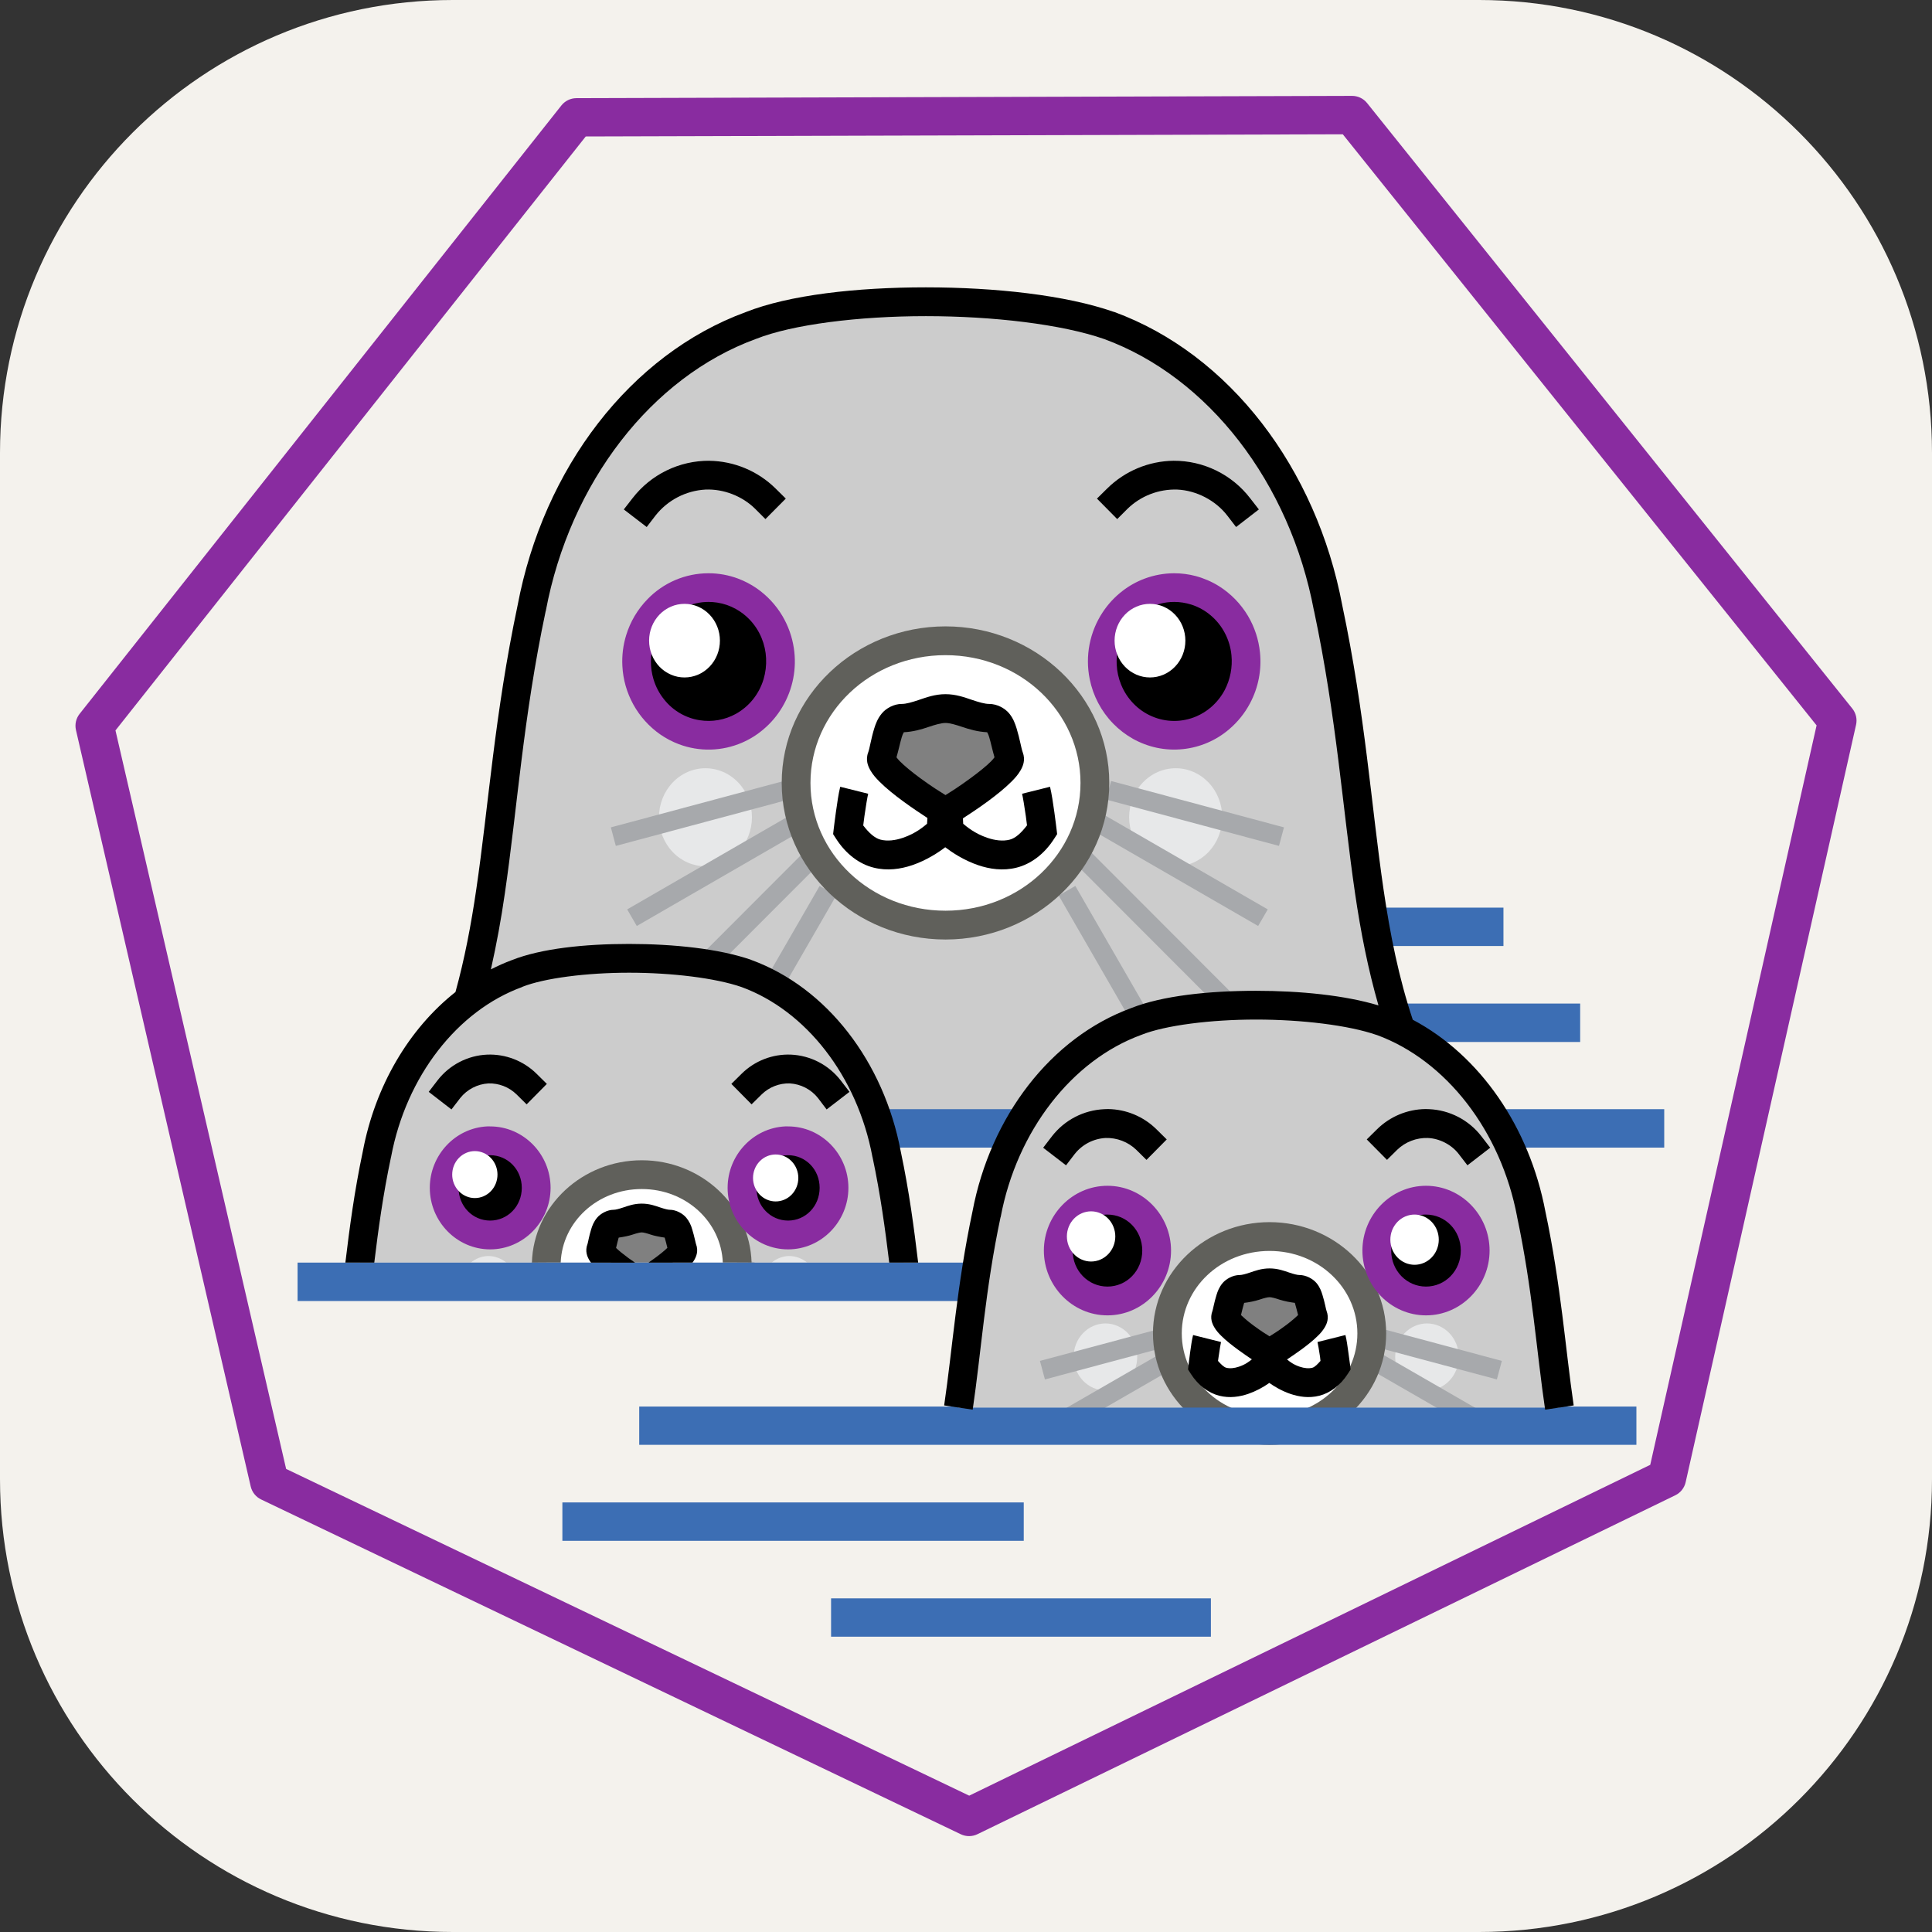 <svg width="256" height="256" viewBox="0 0 256 256" fill="none" xmlns="http://www.w3.org/2000/svg">
<rect x="0" y="0" width="256" height="256" fill="#333333" stroke="none"/>
<path d="M196 0H60C26.863 0 0 26.863 0 60V196C0 229.137 26.863 256 60 256H196C229.137 256 256 229.137 256 196V60C256 26.863 229.137 0 196 0Z" fill="#F4F2ED"/>
<path d="M181.815 120.262C182.088 121.971 182.368 123.68 182.704 125.351H199.215V120.262H181.815ZM184.551 132.976C184.893 134.145 185.254 135.309 185.654 136.467C186.613 136.944 187.548 137.477 188.451 138.071H209.381V132.976H184.551ZM150.569 135.34C149.784 135.626 149.015 135.96 148.261 136.323V136.33C149.017 135.965 149.782 135.626 150.569 135.34ZM74.518 199.078V204.167H135.652V199.078H74.518ZM110.121 211.793V216.867H160.45V211.793H110.121Z" fill="#3C6EB4"/>
<path d="M122.679 39.979C113.626 39.979 104.756 41.025 99.474 43.127C84.926 48.451 73.753 62.993 70.442 80.61C66.081 101.234 66.341 117.376 62.012 132.563C63.991 131.054 66.184 129.849 68.519 128.986C71.9 127.648 77.57 126.977 83.359 126.977C89.148 126.977 95.067 127.65 98.904 128.986C107.332 132.065 113.98 139.975 116.733 149.791H134.652C138.323 143.004 143.926 137.764 150.569 135.34C157.795 132.475 174.842 132.482 183.051 135.34C183.941 135.664 184.806 136.059 185.658 136.481C180.012 120.135 180.729 103.015 175.993 80.61C172.683 62.993 161.506 48.451 146.961 43.127C140.962 41.032 131.73 39.981 122.679 39.979Z" fill="#CCCCCC"/>
<path d="M93.476 101.795C91.842 101.797 90.275 102.482 89.121 103.7C87.966 104.918 87.318 106.569 87.318 108.29C87.318 110.012 87.966 111.663 89.121 112.881C90.275 114.099 91.842 114.784 93.476 114.786C95.11 114.784 96.677 114.099 97.832 112.881C98.987 111.663 99.636 110.012 99.636 108.29C99.636 106.569 98.987 104.918 97.832 103.7C96.678 102.482 95.11 101.797 93.476 101.795ZM155.776 101.795C154.142 101.797 152.576 102.482 151.421 103.7C150.267 104.918 149.618 106.569 149.618 108.29C149.618 110.012 150.267 111.663 151.421 112.881C152.576 114.099 154.142 114.784 155.776 114.786C156.587 114.787 157.39 114.621 158.139 114.295C158.888 113.969 159.569 113.491 160.143 112.888C160.717 112.284 161.172 111.568 161.482 110.779C161.793 109.99 161.953 109.144 161.953 108.29C161.953 107.436 161.793 106.591 161.482 105.802C161.172 105.013 160.717 104.296 160.143 103.693C159.569 103.09 158.888 102.612 158.139 102.286C157.39 101.96 156.587 101.793 155.776 101.795Z" fill="#E7E8E9"/>
<path d="M103.856 103.487L80.942 109.631L81.598 112.087L104.516 105.943L103.856 103.487ZM147.221 103.487L146.561 105.943L169.473 112.087L170.133 109.631L147.221 103.487ZM106.15 107.19L83.105 120.5L84.377 122.699L107.418 109.391L106.15 107.19ZM144.94 107.19L143.668 109.391L166.711 122.699L167.984 120.5L144.94 107.19ZM107.835 111.605L91.966 127.497C93.046 127.633 94.075 127.805 95.058 127.996L109.633 113.401L107.835 111.605ZM143.253 111.605L141.458 113.401L161.387 133.362C162.515 133.288 163.667 133.238 164.834 133.214L143.253 111.605ZM108.606 117.391L101.31 130.039C102.068 130.413 102.811 130.825 103.532 131.278L110.809 118.66L108.606 117.391ZM142.485 117.391L140.281 118.66L150.029 135.563C150.21 135.491 150.385 135.406 150.569 135.34C151.141 135.113 151.795 134.91 152.481 134.72L142.485 117.391Z" fill="#A7A9AC"/>
<path d="M145.075 103.736C145.075 106.21 144.563 108.66 143.569 110.946C142.574 113.231 141.116 115.308 139.278 117.058C137.44 118.807 135.258 120.195 132.856 121.142C130.454 122.088 127.88 122.576 125.28 122.576C122.681 122.576 120.106 122.089 117.704 121.142C115.303 120.195 113.12 118.808 111.282 117.058C109.443 115.309 107.985 113.232 106.991 110.946C105.996 108.66 105.484 106.21 105.484 103.736C105.484 101.262 105.996 98.813 106.991 96.527C107.986 94.241 109.444 92.165 111.282 90.415C113.121 88.666 115.303 87.279 117.705 86.332C120.107 85.385 122.681 84.898 125.28 84.899C130.53 84.899 135.564 86.884 139.276 90.417C142.988 93.949 145.075 98.74 145.075 103.736Z" fill="white"/>
<path d="M133.729 100.34C133.065 98.62 133.065 95.179 131.074 95.179C129.082 95.179 127.239 93.889 125.28 93.889C123.321 93.889 121.482 95.179 119.487 95.179C117.496 95.179 117.496 98.62 116.832 100.342C116.169 102.06 125.28 107.651 125.28 107.651C125.28 107.651 134.392 102.06 133.729 100.34Z" fill="#808080"/>
<path d="M115.829 146.972C116.438 148.606 116.917 150.309 117.292 152.063H133.515C134.331 150.269 135.281 148.565 136.345 146.97L115.829 146.972ZM197.281 146.974C198.357 148.592 199.302 150.294 200.105 152.063H220.519V146.974H197.281Z" fill="#3C6EB4"/>
<path d="M83.361 126.977C77.572 126.977 71.9 127.648 68.519 128.986C59.215 132.386 52.078 141.668 49.961 152.909C48.855 158.119 48.219 162.849 47.679 167.303H119.744C119.203 162.849 118.582 158.121 117.476 152.909C115.361 141.668 108.207 132.388 98.902 128.988C95.063 127.652 89.148 126.979 83.359 126.979L83.361 126.977Z" fill="#CCCCCC"/>
<path d="M64.691 166.424C63.85 166.45 63.04 166.758 62.377 167.303H67.097C66.41 166.739 65.564 166.431 64.691 166.426V166.424ZM104.553 166.424C103.712 166.45 102.9 166.758 102.237 167.303H106.961C106.272 166.738 105.425 166.43 104.551 166.426L104.553 166.424Z" fill="#E7E8E9"/>
<path d="M71.216 167.063L70.324 167.303H71.283L71.216 167.063ZM99.19 167.063L99.125 167.303H100.084L99.19 167.063Z" fill="#A7A9AC"/>
<path d="M85.037 155.656C81.753 155.665 78.6 156.884 76.246 159.057C73.89 161.23 72.517 164.187 72.415 167.303H97.641C97.539 164.19 96.168 161.236 93.817 159.063C91.466 156.891 88.318 155.669 85.037 155.656Z" fill="white"/>
<path d="M85.037 161.383C83.783 161.383 82.609 162.213 81.335 162.213C80.061 162.213 80.051 164.403 79.627 165.5C79.48 165.884 80.121 166.575 80.983 167.303H89.088C89.951 166.575 90.577 165.884 90.428 165.5C90.004 164.403 90.011 162.213 88.737 162.213C87.465 162.213 86.291 161.383 85.037 161.383Z" fill="#808080"/>
<path d="M179.138 12.705L76.371 13.007C75.991 13.009 75.616 13.096 75.273 13.262C74.931 13.428 74.63 13.668 74.393 13.966L10.544 94.597C10.31 94.895 10.145 95.242 10.062 95.612C9.979 95.982 9.98 96.366 10.065 96.736L33.222 196.967C33.309 197.341 33.478 197.69 33.719 197.988C33.959 198.287 34.264 198.527 34.61 198.691L127.323 243.054C127.668 243.216 128.046 243.299 128.427 243.295C128.808 243.292 129.184 243.203 129.527 243.035L221.987 198.131C222.332 197.963 222.634 197.72 222.872 197.419C223.109 197.117 223.276 196.767 223.359 196.392L245.939 96.033C246.022 95.662 246.02 95.278 245.935 94.908C245.849 94.538 245.682 94.191 245.445 93.894L181.137 13.645C180.896 13.348 180.591 13.11 180.246 12.947C179.9 12.784 179.52 12.702 179.138 12.705ZM177.927 17.794L240.707 96.116L218.666 194.097L128.424 237.934L37.913 194.639L15.301 96.785L77.616 18.081L177.927 17.794Z" fill="#892CA0"/>
<path d="M206.625 186.515C205.508 178.911 204.966 170.64 202.902 160.911C200.638 148.893 192.996 138.97 183.049 135.338C174.84 132.48 157.795 132.473 150.569 135.338C140.622 138.97 132.98 148.893 130.716 160.911C128.655 170.642 128.111 178.911 126.993 186.515" fill="#CCCCCC"/>
<path d="M146.474 175.362C145.92 175.363 145.372 175.478 144.86 175.701C144.349 175.924 143.884 176.251 143.493 176.663C143.101 177.074 142.791 177.563 142.579 178.101C142.368 178.64 142.259 179.216 142.26 179.798C142.259 180.381 142.368 180.957 142.579 181.495C142.791 182.033 143.101 182.522 143.493 182.934C143.884 183.346 144.349 183.673 144.86 183.896C145.372 184.119 145.92 184.234 146.474 184.234C147.593 184.233 148.665 183.765 149.455 182.934C150.245 182.102 150.688 180.974 150.687 179.798C150.688 178.623 150.245 177.495 149.455 176.663C148.665 175.831 147.593 175.363 146.474 175.362ZM189.083 175.362C188.53 175.363 187.981 175.478 187.47 175.701C186.958 175.924 186.493 176.251 186.102 176.663C185.71 177.074 185.4 177.563 185.188 178.101C184.977 178.64 184.868 179.216 184.869 179.798C184.868 180.381 184.977 180.957 185.188 181.495C185.4 182.033 185.71 182.522 186.102 182.934C186.493 183.346 186.958 183.673 187.47 183.896C187.981 184.119 188.53 184.234 189.083 184.234C190.202 184.233 191.274 183.765 192.064 182.934C192.854 182.102 193.297 180.974 193.296 179.798C193.297 178.623 192.854 177.495 192.064 176.663C191.274 175.831 190.202 175.363 189.083 175.362Z" fill="#E7E8E9"/>
<path d="M153.47 176.129L137.798 180.327L138.458 182.783L154.126 178.585L153.47 176.129ZM183.331 176.129L182.671 178.585L198.343 182.783L199.003 180.327L183.331 176.129ZM154.937 178.696L139.184 187.778L140.453 189.978L156.204 180.899L154.937 178.696ZM181.865 178.696L180.593 180.899L196.344 189.978L197.616 187.778L181.865 178.696Z" fill="#A7A9AC"/>
<path d="M181.758 176.693C181.758 180.101 180.332 183.37 177.793 185.78C175.255 188.19 171.812 189.544 168.221 189.544C164.631 189.544 161.187 188.19 158.648 185.78C156.109 183.37 154.683 180.102 154.683 176.693C154.683 173.285 156.109 170.016 158.648 167.606C161.187 165.196 164.631 163.843 168.221 163.843C171.812 163.843 175.255 165.197 177.793 167.607C180.332 170.017 181.758 173.285 181.758 176.693Z" fill="white"/>
<path d="M173.998 174.374C173.544 173.201 173.544 170.852 172.182 170.852C170.821 170.852 169.564 169.975 168.221 169.975C166.881 169.975 165.622 170.854 164.259 170.854C162.899 170.854 162.899 173.201 162.443 174.376C161.99 175.549 168.221 179.361 168.221 179.361C168.221 179.361 174.453 175.549 173.998 174.374Z" fill="#808080"/>
<path d="M125.282 82.998C113.37 82.998 103.581 92.257 103.581 103.744C103.581 115.23 113.37 124.49 125.282 124.49C137.197 124.49 146.985 115.23 146.985 103.744C146.985 92.257 137.193 82.998 125.282 82.998ZM125.282 86.812C135.235 86.812 143.172 94.424 143.172 103.744C143.172 113.066 135.235 120.673 125.282 120.673C115.332 120.673 107.392 113.066 107.392 103.744C107.392 94.424 115.332 86.812 125.282 86.812ZM85.037 153.741C77.194 153.741 70.693 159.751 70.481 167.303H74.295C74.502 161.92 79.157 157.554 85.037 157.554C90.918 157.554 95.568 161.92 95.775 167.303H99.588C99.379 159.753 92.877 153.741 85.037 153.741ZM168.225 161.94C159.771 161.94 152.774 168.504 152.774 176.686C152.774 184.872 159.771 191.447 168.225 191.447C176.681 191.447 183.674 184.871 183.674 176.686C183.674 168.504 176.682 161.94 168.225 161.94ZM168.225 165.755C174.724 165.755 179.859 170.672 179.859 176.688C179.859 182.699 174.724 187.634 168.225 187.634C161.728 187.634 156.591 182.699 156.591 176.686C156.591 170.675 161.728 165.755 168.225 165.755Z" fill="#60605B"/>
<path d="M39.43 167.303V172.392H128.782C129.003 170.738 129.248 169.044 129.53 167.303H39.43ZM84.701 186.373V191.447H216.832V186.373H206.608L206.627 186.513H126.991L127.01 186.373H84.701Z" fill="#3C6EB4"/>
<path d="M122.683 38.075H122.679C113.493 38.075 104.555 39.078 98.793 41.362C83.521 46.973 72.007 62.058 68.583 80.221C65.537 94.63 64.73 106.815 63.109 117.848C62.418 122.565 61.564 127.058 60.351 131.45C54.154 136.345 49.703 143.925 48.075 152.561C46.94 157.931 46.311 162.775 45.763 167.303H49.594C50.126 162.934 50.745 158.343 51.813 153.309L51.827 153.291V153.258C53.837 142.595 60.622 133.913 69.173 130.791L69.207 130.773L69.221 130.758C72.121 129.608 77.715 128.889 83.359 128.889C88.996 128.889 94.811 129.591 98.264 130.79C106.808 133.917 113.587 142.601 115.595 153.258V153.291L115.61 153.309C116.679 158.343 117.297 162.935 117.828 167.303H121.661C121.114 162.771 120.487 157.919 119.349 152.542C117.118 140.731 109.61 130.871 99.556 127.2H99.542L99.527 127.181C95.301 125.714 89.294 125.08 83.357 125.076C77.431 125.076 71.69 125.69 67.835 127.215C66.88 127.565 65.954 127.989 65.047 128.446C65.793 125.125 66.408 121.776 66.891 118.407C68.541 107.156 69.315 95.115 72.3 81.003L72.319 80.984V80.955C75.519 63.919 86.342 49.969 100.134 44.921L100.152 44.906H100.18C104.983 42.996 113.777 41.889 122.683 41.891C131.575 41.891 140.685 42.966 146.301 44.921C160.092 49.967 170.915 63.917 174.112 80.953L174.131 80.99V81.003C177.114 95.115 177.907 107.156 179.557 118.407C180.3 123.474 181.264 128.382 182.654 133.222C178.24 131.887 172.322 131.286 166.438 131.286C160.114 131.286 153.999 131.949 149.907 133.568C139.225 137.477 131.239 147.949 128.859 160.522C126.765 170.401 126.208 178.736 125.105 186.229L128.887 186.788C130.021 179.076 130.543 170.884 132.574 161.302L132.593 161.283V161.271C134.746 149.83 142.038 140.48 151.233 137.125H151.246L151.279 137.106C154.414 135.864 160.398 135.097 166.44 135.097C172.479 135.097 178.698 135.847 182.415 137.14H182.433C191.609 140.506 198.883 149.843 201.036 161.271V161.302C203.066 170.882 203.603 179.076 204.737 186.786L208.522 186.229C207.421 178.735 206.863 170.399 204.77 160.52C202.657 149.353 196.119 139.846 187.199 135.119C185.348 129.564 184.212 123.885 183.325 117.848C181.708 106.823 180.906 94.647 177.866 80.254C174.448 62.06 162.926 46.93 147.625 41.329H147.592C141.205 39.098 131.883 38.077 122.683 38.075ZM93.975 61.053C92.017 61.043 90.082 61.484 88.322 62.342C86.561 63.2 85.022 64.453 83.824 66.002L82.657 67.503L85.692 69.833L86.855 68.316C87.651 67.305 88.653 66.474 89.795 65.88C90.937 65.286 92.192 64.942 93.478 64.87C95.874 64.769 98.364 65.733 100.067 67.424L101.424 68.781L104.122 66.067L102.765 64.726C100.419 62.411 97.266 61.096 93.97 61.057L93.975 61.053ZM155.505 61.053C152.209 61.093 149.056 62.41 146.71 64.726L145.353 66.067L148.036 68.781L149.395 67.424C150.265 66.577 151.297 65.914 152.429 65.475C153.562 65.036 154.771 64.831 155.984 64.87C158.52 64.981 161.073 66.303 162.622 68.318L163.789 69.833L166.805 67.503L165.638 66.002C164.444 64.453 162.908 63.201 161.15 62.343C159.393 61.484 157.461 61.043 155.505 61.053ZM93.878 77.859C91.351 77.86 88.927 78.891 87.141 80.725C85.354 82.559 84.35 85.047 84.349 87.64C84.349 90.234 85.353 92.722 87.14 94.557C88.927 96.391 91.35 97.422 93.878 97.423C95.13 97.424 96.371 97.172 97.528 96.681C98.686 96.19 99.738 95.47 100.624 94.561C101.51 93.653 102.213 92.574 102.693 91.386C103.172 90.199 103.419 88.926 103.419 87.64C103.419 86.355 103.172 85.082 102.692 83.895C102.212 82.708 101.509 81.629 100.623 80.721C99.737 79.812 98.685 79.092 97.528 78.601C96.371 78.11 95.13 77.858 93.878 77.859ZM155.584 77.859C153.058 77.861 150.635 78.892 148.848 80.726C147.062 82.56 146.058 85.047 146.058 87.64C146.058 90.234 147.061 92.721 148.848 94.556C150.634 96.39 153.057 97.422 155.584 97.423C158.112 97.422 160.535 96.391 162.322 94.557C164.109 92.722 165.113 90.234 165.113 87.64C165.112 85.047 164.109 82.56 162.322 80.726C160.536 78.892 158.111 77.861 155.584 77.859ZM125.282 91.982C123.885 91.982 122.74 92.412 121.788 92.733C120.835 93.055 120.074 93.275 119.487 93.275C118.442 93.275 117.415 93.848 116.856 94.521C116.3 95.192 116.036 95.886 115.833 96.546C115.427 97.86 115.23 99.197 115.051 99.662C114.642 100.72 115.033 101.563 115.357 102.116C115.68 102.669 116.075 103.104 116.519 103.554C117.411 104.45 118.54 105.348 119.679 106.185C120.846 107.04 122.017 107.818 122.887 108.386L122.841 109.153C122.412 109.504 121.366 110.431 119.633 111.017C118.608 111.364 117.575 111.487 116.679 111.259C115.918 111.063 115.16 110.392 114.382 109.376C114.432 108.974 114.45 108.81 114.541 108.148C114.701 106.991 114.933 105.591 115.038 105.176L111.334 104.251C111.113 105.136 110.925 106.426 110.759 107.623C110.593 108.818 110.471 109.841 110.471 109.841L110.392 110.523L110.759 111.097C112.103 113.209 113.895 114.491 115.739 114.961C117.583 115.433 119.371 115.147 120.865 114.644C122.801 113.986 124.379 112.929 125.249 112.265C126.121 112.929 127.69 113.989 129.621 114.644C131.114 115.149 132.884 115.433 134.728 114.961C136.572 114.489 138.366 113.209 139.708 111.097L140.077 110.525L139.995 109.841C139.995 109.841 139.874 108.818 139.708 107.623C139.542 106.424 139.35 105.136 139.133 104.251L135.43 105.176C135.534 105.591 135.766 106.991 135.928 108.148C136.017 108.801 136.039 108.96 136.085 109.362C135.303 110.387 134.555 111.063 133.788 111.261C132.891 111.487 131.861 111.364 130.836 111.017C129.103 110.431 128.055 109.504 127.628 109.153L127.594 108.436C128.478 107.864 129.674 107.072 130.882 106.187C132.021 105.348 133.15 104.448 134.044 103.55C134.486 103.102 134.885 102.667 135.205 102.116C135.532 101.563 135.919 100.72 135.51 99.66C135.331 99.199 135.119 97.86 134.713 96.544C134.51 95.888 134.267 95.191 133.708 94.517C133.15 93.846 132.123 93.275 131.075 93.275C130.491 93.275 129.729 93.054 128.778 92.733C127.825 92.412 126.682 91.982 125.282 91.982ZM125.282 95.797C125.845 95.797 126.591 96.015 127.55 96.337C128.431 96.636 129.54 96.964 130.802 97.025C130.845 97.09 130.959 97.302 131.075 97.68C131.28 98.343 131.488 99.357 131.776 100.344C131.684 100.469 131.573 100.626 131.332 100.869C130.701 101.504 129.672 102.328 128.616 103.102C126.993 104.295 125.979 104.916 125.282 105.353C124.591 104.918 123.557 104.302 121.929 103.104C120.872 102.33 119.864 101.504 119.233 100.869C118.99 100.626 118.883 100.469 118.79 100.344C119.074 99.357 119.285 98.345 119.487 97.68C119.551 97.451 119.644 97.231 119.762 97.025C121.023 96.966 122.117 96.636 123 96.337C123.955 96.015 124.722 95.797 125.282 95.797ZM64.546 139.743C61.964 139.854 59.549 141.115 57.971 143.161L56.809 144.677L59.822 147.007L60.989 145.488C61.441 144.923 62.007 144.459 62.651 144.126C63.294 143.794 64 143.6 64.722 143.558C65.404 143.538 66.083 143.656 66.719 143.902C67.354 144.149 67.934 144.52 68.425 144.994L69.782 146.334L72.461 143.622L71.104 142.282C70.243 141.432 69.217 140.768 68.088 140.331C66.96 139.894 65.754 139.694 64.546 139.743ZM104.809 139.743C103.602 139.694 102.398 139.894 101.272 140.33C100.146 140.767 99.122 141.432 98.264 142.282L96.909 143.622L99.588 146.332L100.947 144.994C101.437 144.52 102.016 144.149 102.652 143.902C103.287 143.655 103.966 143.537 104.647 143.556C105.37 143.598 106.077 143.791 106.72 144.124C107.364 144.457 107.93 144.922 108.382 145.488L109.531 147.007L112.562 144.677L111.397 143.161C110.613 142.148 109.617 141.317 108.48 140.726C107.342 140.136 106.09 139.801 104.809 139.743ZM188.892 146.956H188.888C186.478 146.984 184.173 147.946 182.459 149.64L181.102 150.979L183.784 153.689L185.138 152.35C185.675 151.832 186.311 151.427 187.008 151.159C187.704 150.891 188.448 150.765 189.194 150.789C190.743 150.853 192.33 151.668 193.276 152.894L194.443 154.41L197.461 152.081L196.294 150.566C195.471 149.498 194.424 148.623 193.227 148.002C192.031 147.381 190.713 147.029 189.366 146.97C189.209 146.965 189.052 146.956 188.892 146.956ZM146.81 146.956C146.65 146.956 146.491 146.963 146.331 146.972C144.982 147.031 143.662 147.383 142.462 148.003C141.263 148.624 140.214 149.498 139.387 150.566L138.225 152.081L141.257 154.412L142.418 152.894C142.91 152.276 143.527 151.769 144.228 151.406C144.93 151.043 145.7 150.833 146.489 150.789C147.237 150.765 147.982 150.891 148.681 151.159C149.38 151.427 150.018 151.832 150.558 152.35L151.915 153.691L154.598 150.981L153.241 149.64C151.526 147.946 149.22 146.983 146.81 146.956ZM64.944 151.156C63.328 151.156 61.778 151.814 60.635 152.984C59.492 154.154 58.849 155.74 58.848 157.395C58.847 158.216 59.003 159.029 59.309 159.788C59.614 160.546 60.063 161.236 60.629 161.817C61.195 162.398 61.868 162.859 62.608 163.174C63.348 163.488 64.142 163.651 64.944 163.651C65.745 163.651 66.539 163.488 67.279 163.174C68.02 162.859 68.692 162.398 69.258 161.817C69.825 161.236 70.273 160.546 70.579 159.788C70.884 159.029 71.041 158.216 71.039 157.395C71.038 155.74 70.396 154.154 69.253 152.984C68.11 151.814 66.56 151.156 64.944 151.156ZM104.422 151.156C103.62 151.154 102.826 151.314 102.085 151.626C101.344 151.939 100.67 152.398 100.102 152.978C99.535 153.557 99.084 154.246 98.777 155.004C98.469 155.762 98.311 156.574 98.31 157.395C98.308 158.217 98.465 159.032 98.772 159.791C99.079 160.551 99.529 161.242 100.097 161.823C100.665 162.404 101.339 162.865 102.081 163.179C102.824 163.492 103.619 163.653 104.422 163.651C105.224 163.651 106.017 163.488 106.758 163.174C107.498 162.859 108.171 162.398 108.737 161.817C109.303 161.236 109.752 160.546 110.057 159.788C110.363 159.029 110.519 158.216 110.518 157.395C110.517 155.74 109.874 154.154 108.731 152.984C107.588 151.814 106.038 151.156 104.422 151.156ZM146.742 159.04C145.015 159.043 143.361 159.746 142.141 160.996C140.921 162.247 140.235 163.941 140.233 165.708C140.234 167.476 140.92 169.171 142.14 170.422C143.36 171.672 145.015 172.376 146.742 172.379C147.598 172.38 148.446 172.208 149.238 171.874C150.03 171.539 150.749 171.048 151.355 170.428C151.961 169.809 152.442 169.073 152.771 168.263C153.099 167.453 153.268 166.585 153.269 165.708C153.268 164.832 153.098 163.964 152.77 163.154C152.442 162.345 151.961 161.609 151.355 160.99C150.748 160.371 150.029 159.88 149.238 159.545C148.446 159.21 147.598 159.039 146.742 159.04ZM188.951 159.04C188.094 159.039 187.246 159.21 186.455 159.545C185.663 159.88 184.944 160.371 184.338 160.99C183.732 161.609 183.251 162.345 182.922 163.154C182.594 163.964 182.425 164.832 182.424 165.708C182.424 166.585 182.594 167.453 182.922 168.263C183.25 169.073 183.731 169.809 184.337 170.428C184.943 171.048 185.663 171.539 186.454 171.874C187.246 172.208 188.094 172.38 188.951 172.379C190.678 172.377 192.334 171.674 193.555 170.423C194.776 169.172 195.462 167.477 195.463 165.708C195.461 163.941 194.775 162.245 193.554 160.995C192.333 159.745 190.678 159.042 188.951 159.04ZM85.035 159.486C83.992 159.486 83.184 159.794 82.576 159.998C81.967 160.201 81.56 160.301 81.333 160.301C80.466 160.301 79.568 160.81 79.115 161.355C78.661 161.899 78.475 162.425 78.333 162.886C78.045 163.813 77.911 164.665 77.854 164.816C77.474 165.799 77.835 166.549 78.093 166.988C78.163 167.11 78.241 167.2 78.315 167.305H84.141C83.854 167.116 83.572 166.919 83.295 166.715C82.635 166.228 81.991 165.718 81.635 165.36V165.342C81.751 164.862 81.888 164.287 81.971 164.016C81.98 163.986 81.978 164.012 81.989 163.988C82.664 163.889 83.341 163.754 83.789 163.601C84.401 163.396 84.825 163.3 85.035 163.3C85.243 163.3 85.651 163.396 86.263 163.603C86.711 163.754 87.393 163.889 88.066 163.988C88.075 164.012 88.072 163.988 88.081 164.016C88.166 164.287 88.317 164.858 88.431 165.343L88.416 165.36C88.061 165.718 87.421 166.228 86.759 166.713C86.486 166.915 86.209 167.112 85.929 167.303H91.756C91.829 167.202 91.907 167.108 91.975 166.988C92.233 166.549 92.596 165.799 92.215 164.816C92.159 164.667 92.006 163.813 91.717 162.886C91.569 162.326 91.303 161.804 90.937 161.355C90.483 160.81 89.604 160.301 88.737 160.301C88.511 160.301 88.099 160.203 87.491 159.998C86.882 159.794 86.079 159.486 85.035 159.486ZM168.223 168.072C167.135 168.072 166.287 168.397 165.636 168.616C164.986 168.835 164.536 168.948 164.265 168.948C163.376 168.948 162.465 169.455 161.997 170.017C161.532 170.576 161.335 171.127 161.186 171.614C160.883 172.587 160.732 173.5 160.66 173.688C160.275 174.684 160.649 175.44 160.913 175.89C161.178 176.343 161.484 176.664 161.809 176.992C162.46 177.643 163.249 178.261 164.042 178.841C164.696 179.321 165.334 179.756 165.878 180.121C165.518 180.407 165.041 180.798 164.167 181.093C163.54 181.305 162.957 181.354 162.493 181.236C162.154 181.15 161.772 180.755 161.392 180.329C161.422 180.095 161.429 180.08 161.471 179.785C161.582 179.002 161.739 178.03 161.79 177.824L158.09 176.898C157.92 177.577 157.804 178.436 157.69 179.256C157.576 180.08 157.498 180.79 157.498 180.79L157.419 181.46L157.788 182.037C158.77 183.582 160.142 184.579 161.549 184.939C162.959 185.298 164.289 185.07 165.382 184.701C166.382 184.351 167.327 183.861 168.19 183.246C168.85 183.711 169.825 184.303 171 184.703C172.093 185.071 173.419 185.298 174.828 184.939C176.238 184.579 177.61 183.582 178.594 182.037L178.963 181.46L178.882 180.79C178.882 180.79 178.788 180.082 178.674 179.26C178.561 178.438 178.447 177.577 178.277 176.898L174.575 177.824C174.627 178.03 174.802 179.004 174.911 179.785C174.947 180.08 174.942 180.095 174.971 180.329C174.593 180.753 174.225 181.15 173.887 181.236C173.423 181.354 172.836 181.305 172.209 181.093C171.361 180.805 170.895 180.422 170.535 180.134C171.088 179.769 171.734 179.33 172.403 178.843C173.196 178.261 173.985 177.645 174.636 176.992C174.982 176.666 175.282 176.295 175.53 175.89C175.796 175.438 176.153 174.682 175.77 173.688C175.696 173.5 175.543 172.587 175.241 171.614C175.093 171.127 174.909 170.576 174.446 170.015C173.978 169.455 173.069 168.946 172.18 168.946C171.911 168.946 171.461 168.835 170.808 168.614C170.157 168.393 169.311 168.072 168.223 168.072ZM168.223 171.885C168.476 171.885 168.926 171.999 169.58 172.221C170.232 172.417 170.899 172.555 171.575 172.634C171.599 172.685 171.575 172.652 171.603 172.744C171.702 173.067 171.863 173.686 172.003 174.247L171.938 174.311C171.377 174.84 170.78 175.329 170.152 175.777C169.221 176.459 168.78 176.717 168.223 177.07C167.67 176.719 167.228 176.463 166.293 175.779C165.664 175.331 165.065 174.841 164.503 174.311C164.462 174.269 164.477 174.267 164.442 174.228C164.578 173.679 164.726 173.063 164.823 172.746C164.853 172.648 164.846 172.685 164.869 172.635C165.541 172.557 166.204 172.419 166.85 172.221C167.504 171.999 167.969 171.885 168.221 171.885H168.223Z" fill="black"/>
<path d="M93.874 75.96C92.365 75.961 90.872 76.266 89.484 76.857C88.096 77.448 86.841 78.313 85.795 79.401C84.481 80.746 83.511 82.387 82.965 84.185C82.564 85.497 82.395 86.868 82.467 88.238C82.556 90.033 83.055 91.784 83.924 93.357C84.793 94.93 86.011 96.284 87.484 97.314C88.249 97.844 89.075 98.278 89.945 98.607C92.661 99.633 95.67 99.56 98.334 98.404C99.357 97.961 100.308 97.368 101.157 96.645C102.153 95.805 103.001 94.804 103.664 93.682C105.062 91.334 105.6 88.573 105.187 85.872C104.959 84.363 104.441 82.913 103.662 81.6C102.805 80.161 101.65 78.921 100.276 77.963C99.51 77.434 98.683 77 97.812 76.672C96.554 76.2 95.221 75.958 93.878 75.96H93.874ZM155.584 75.96C154.242 75.963 152.911 76.206 151.653 76.677C150.609 77.069 149.629 77.615 148.746 78.296C147.714 79.087 146.823 80.045 146.109 81.132C144.387 83.738 143.769 86.921 144.391 89.982C144.839 92.207 145.92 94.255 147.503 95.882C148.28 96.677 149.167 97.358 150.136 97.903C151.119 98.45 152.179 98.848 153.28 99.083C154.421 99.325 155.594 99.385 156.755 99.261C159.008 99.026 161.136 98.112 162.858 96.64C163.996 95.677 164.938 94.506 165.635 93.188C166.733 91.124 167.192 88.78 166.953 86.455C166.78 84.742 166.237 83.087 165.36 81.606C164.407 80.006 163.089 78.656 161.514 77.664C160.562 77.072 159.527 76.623 158.444 76.333C157.512 76.085 156.549 75.96 155.584 75.96ZM93.874 79.758H93.878C94.266 79.759 94.655 79.789 95.039 79.847C95.909 79.981 96.747 80.269 97.515 80.699C98.166 81.059 98.76 81.514 99.278 82.048C99.982 82.769 100.539 83.619 100.919 84.552C101.27 85.404 101.47 86.311 101.511 87.231C101.555 88.168 101.441 89.105 101.175 90.004C100.882 90.976 100.406 91.884 99.772 92.677C99.149 93.452 98.382 94.1 97.515 94.586C96.055 95.395 94.366 95.693 92.716 95.434C90.85 95.144 89.162 94.157 87.993 92.674C87.357 91.882 86.881 90.974 86.591 90C86.361 89.235 86.245 88.44 86.248 87.64C86.25 86.841 86.366 86.046 86.593 85.28C86.886 84.309 87.362 83.402 87.994 82.609C88.616 81.836 89.379 81.189 90.244 80.702C91.239 80.149 92.347 79.83 93.483 79.769C93.612 79.762 93.743 79.758 93.874 79.758ZM155.584 79.758C156.354 79.759 157.119 79.878 157.852 80.111C158.8 80.412 159.678 80.9 160.433 81.547C161.197 82.192 161.828 82.98 162.292 83.866C162.778 84.786 163.078 85.793 163.175 86.829C163.329 88.412 163.021 90.006 162.29 91.418C161.824 92.302 161.194 93.089 160.433 93.738C159.867 94.218 159.233 94.613 158.553 94.91C157.617 95.317 156.607 95.528 155.586 95.528C154.565 95.528 153.556 95.317 152.62 94.91C151.708 94.516 150.884 93.945 150.195 93.231C149.493 92.51 148.937 91.659 148.558 90.727C148.208 89.875 148.009 88.969 147.968 88.05C147.935 87.376 147.984 86.702 148.113 86.04C148.313 85.034 148.703 84.075 149.262 83.215C149.808 82.384 150.508 81.665 151.323 81.095C152.041 80.599 152.839 80.23 153.682 80.005C154.303 79.841 154.942 79.758 155.584 79.758ZM64.737 149.253C64.668 149.251 64.6 149.251 64.531 149.255C60.299 149.476 56.951 153.079 56.951 157.393C56.951 161.848 60.522 165.548 64.946 165.548C69.369 165.548 72.955 161.848 72.955 157.393C72.955 152.939 69.369 149.255 64.946 149.255L64.737 149.253ZM104.217 149.253C104.148 149.251 104.079 149.251 104.009 149.255C99.778 149.476 96.413 153.079 96.413 157.393C96.413 161.848 100.001 165.548 104.424 165.548C108.849 165.548 112.418 161.848 112.418 157.393C112.418 152.939 108.847 149.255 104.424 149.255L104.217 149.253ZM64.946 153.07C67.258 153.07 69.14 154.952 69.14 157.393C69.14 159.834 67.258 161.733 64.946 161.733C62.633 161.733 60.762 159.834 60.762 157.393C60.762 154.952 62.633 153.07 64.946 153.07ZM104.424 153.07C106.736 153.07 108.606 154.952 108.606 157.393C108.606 159.834 106.736 161.733 104.424 161.733C102.112 161.733 100.228 159.834 100.228 157.393C100.228 154.952 102.112 153.07 104.424 153.07ZM146.744 157.122C142.088 157.122 138.318 161.014 138.318 165.707C138.318 170.401 142.088 174.293 146.744 174.293C151.401 174.293 155.169 170.403 155.169 165.707C155.169 161.014 151.401 157.122 146.744 157.122ZM188.953 157.122C184.297 157.122 180.527 161.014 180.527 165.707C180.527 170.401 184.297 174.293 188.953 174.293C193.61 174.293 197.378 170.403 197.378 165.707C197.378 161.014 193.61 157.122 188.953 157.122ZM146.626 160.935L146.745 160.937C149.29 160.937 151.355 163.028 151.355 165.707C151.355 168.387 149.29 170.478 146.745 170.478C144.201 170.478 142.132 168.387 142.132 165.707C142.132 163.111 144.068 161.06 146.506 160.937C146.546 160.935 146.586 160.933 146.626 160.935ZM188.833 160.935L188.954 160.937C191.499 160.937 193.564 163.028 193.564 165.707C193.564 168.387 191.499 170.478 188.954 170.478C186.41 170.478 184.341 168.387 184.341 165.707C184.341 163.111 186.277 161.06 188.715 160.937C188.754 160.935 188.793 160.933 188.833 160.935Z" fill="#892CA0"/>
<path d="M90.701 80.013C89.458 80.012 88.266 80.524 87.386 81.436C86.506 82.349 86.01 83.588 86.009 84.88C86.007 85.522 86.128 86.157 86.363 86.75C86.598 87.343 86.944 87.882 87.379 88.336C87.815 88.79 88.333 89.15 88.903 89.395C89.473 89.641 90.084 89.767 90.701 89.766C91.318 89.767 91.929 89.641 92.499 89.395C93.069 89.15 93.587 88.79 94.022 88.336C94.458 87.882 94.804 87.343 95.039 86.75C95.274 86.157 95.395 85.522 95.393 84.88C95.391 83.588 94.896 82.349 94.016 81.436C93.136 80.524 91.944 80.012 90.701 80.013ZM152.38 80.013C151.137 80.012 149.945 80.524 149.065 81.436C148.185 82.349 147.689 83.588 147.688 84.88C147.686 85.522 147.807 86.157 148.042 86.75C148.277 87.343 148.622 87.882 149.058 88.336C149.494 88.79 150.012 89.15 150.582 89.395C151.152 89.641 151.763 89.767 152.38 89.766C152.997 89.766 153.607 89.64 154.177 89.394C154.746 89.148 155.264 88.788 155.699 88.334C156.135 87.881 156.48 87.342 156.715 86.749C156.95 86.156 157.07 85.521 157.069 84.88C157.067 83.589 156.572 82.35 155.693 81.438C154.814 80.525 153.622 80.013 152.38 80.013ZM62.916 152.527C62.121 152.528 61.359 152.856 60.797 153.439C60.235 154.022 59.919 154.813 59.919 155.638C59.919 156.047 59.997 156.451 60.147 156.829C60.298 157.207 60.519 157.55 60.798 157.839C61.076 158.128 61.407 158.357 61.771 158.514C62.135 158.67 62.525 158.75 62.919 158.75C63.313 158.75 63.703 158.67 64.068 158.514C64.432 158.357 64.762 158.128 65.041 157.839C65.32 157.55 65.541 157.207 65.691 156.829C65.842 156.451 65.919 156.047 65.919 155.638C65.919 155.229 65.841 154.825 65.691 154.447C65.54 154.07 65.319 153.727 65.04 153.438C64.762 153.149 64.431 152.92 64.067 152.764C63.703 152.607 63.313 152.527 62.919 152.527H62.916ZM102.777 152.974C102.384 152.974 101.994 153.054 101.63 153.211C101.266 153.367 100.935 153.596 100.657 153.885C100.379 154.174 100.158 154.517 100.007 154.895C99.857 155.273 99.779 155.677 99.78 156.086C99.78 156.494 99.857 156.899 100.008 157.277C100.159 157.654 100.38 157.997 100.658 158.286C100.937 158.575 101.268 158.804 101.632 158.96C101.995 159.116 102.385 159.196 102.779 159.196C103.173 159.197 103.564 159.117 103.928 158.961C104.293 158.805 104.624 158.576 104.903 158.287C105.182 157.998 105.403 157.655 105.554 157.277C105.705 156.9 105.783 156.495 105.783 156.086C105.783 155.677 105.705 155.271 105.554 154.893C105.403 154.515 105.182 154.172 104.903 153.883C104.624 153.593 104.292 153.364 103.927 153.208C103.563 153.052 103.172 152.973 102.777 152.974ZM144.575 160.507C143.726 160.507 142.912 160.856 142.31 161.477C141.709 162.099 141.37 162.943 141.367 163.824C141.366 164.262 141.449 164.695 141.609 165.1C141.77 165.504 142.006 165.872 142.304 166.181C142.602 166.491 142.956 166.737 143.346 166.904C143.736 167.072 144.153 167.158 144.575 167.158C144.997 167.158 145.415 167.072 145.805 166.904C146.194 166.737 146.548 166.491 146.846 166.181C147.144 165.872 147.38 165.504 147.541 165.1C147.702 164.695 147.784 164.262 147.783 163.824C147.781 162.943 147.442 162.099 146.841 161.477C146.239 160.856 145.424 160.507 144.575 160.507ZM187.437 160.935C187.015 160.935 186.597 161.021 186.207 161.189C185.817 161.356 185.463 161.602 185.165 161.912C184.867 162.222 184.631 162.59 184.47 162.995C184.309 163.4 184.227 163.834 184.229 164.272C184.231 165.153 184.57 165.998 185.171 166.62C185.773 167.242 186.588 167.591 187.437 167.591C188.286 167.591 189.101 167.242 189.703 166.62C190.304 165.998 190.643 165.153 190.645 164.272C190.646 163.834 190.565 163.4 190.404 162.995C190.243 162.59 190.007 162.222 189.709 161.912C189.411 161.602 189.057 161.356 188.667 161.189C188.277 161.021 187.859 160.935 187.437 160.935Z" fill="white"/>
</svg>

